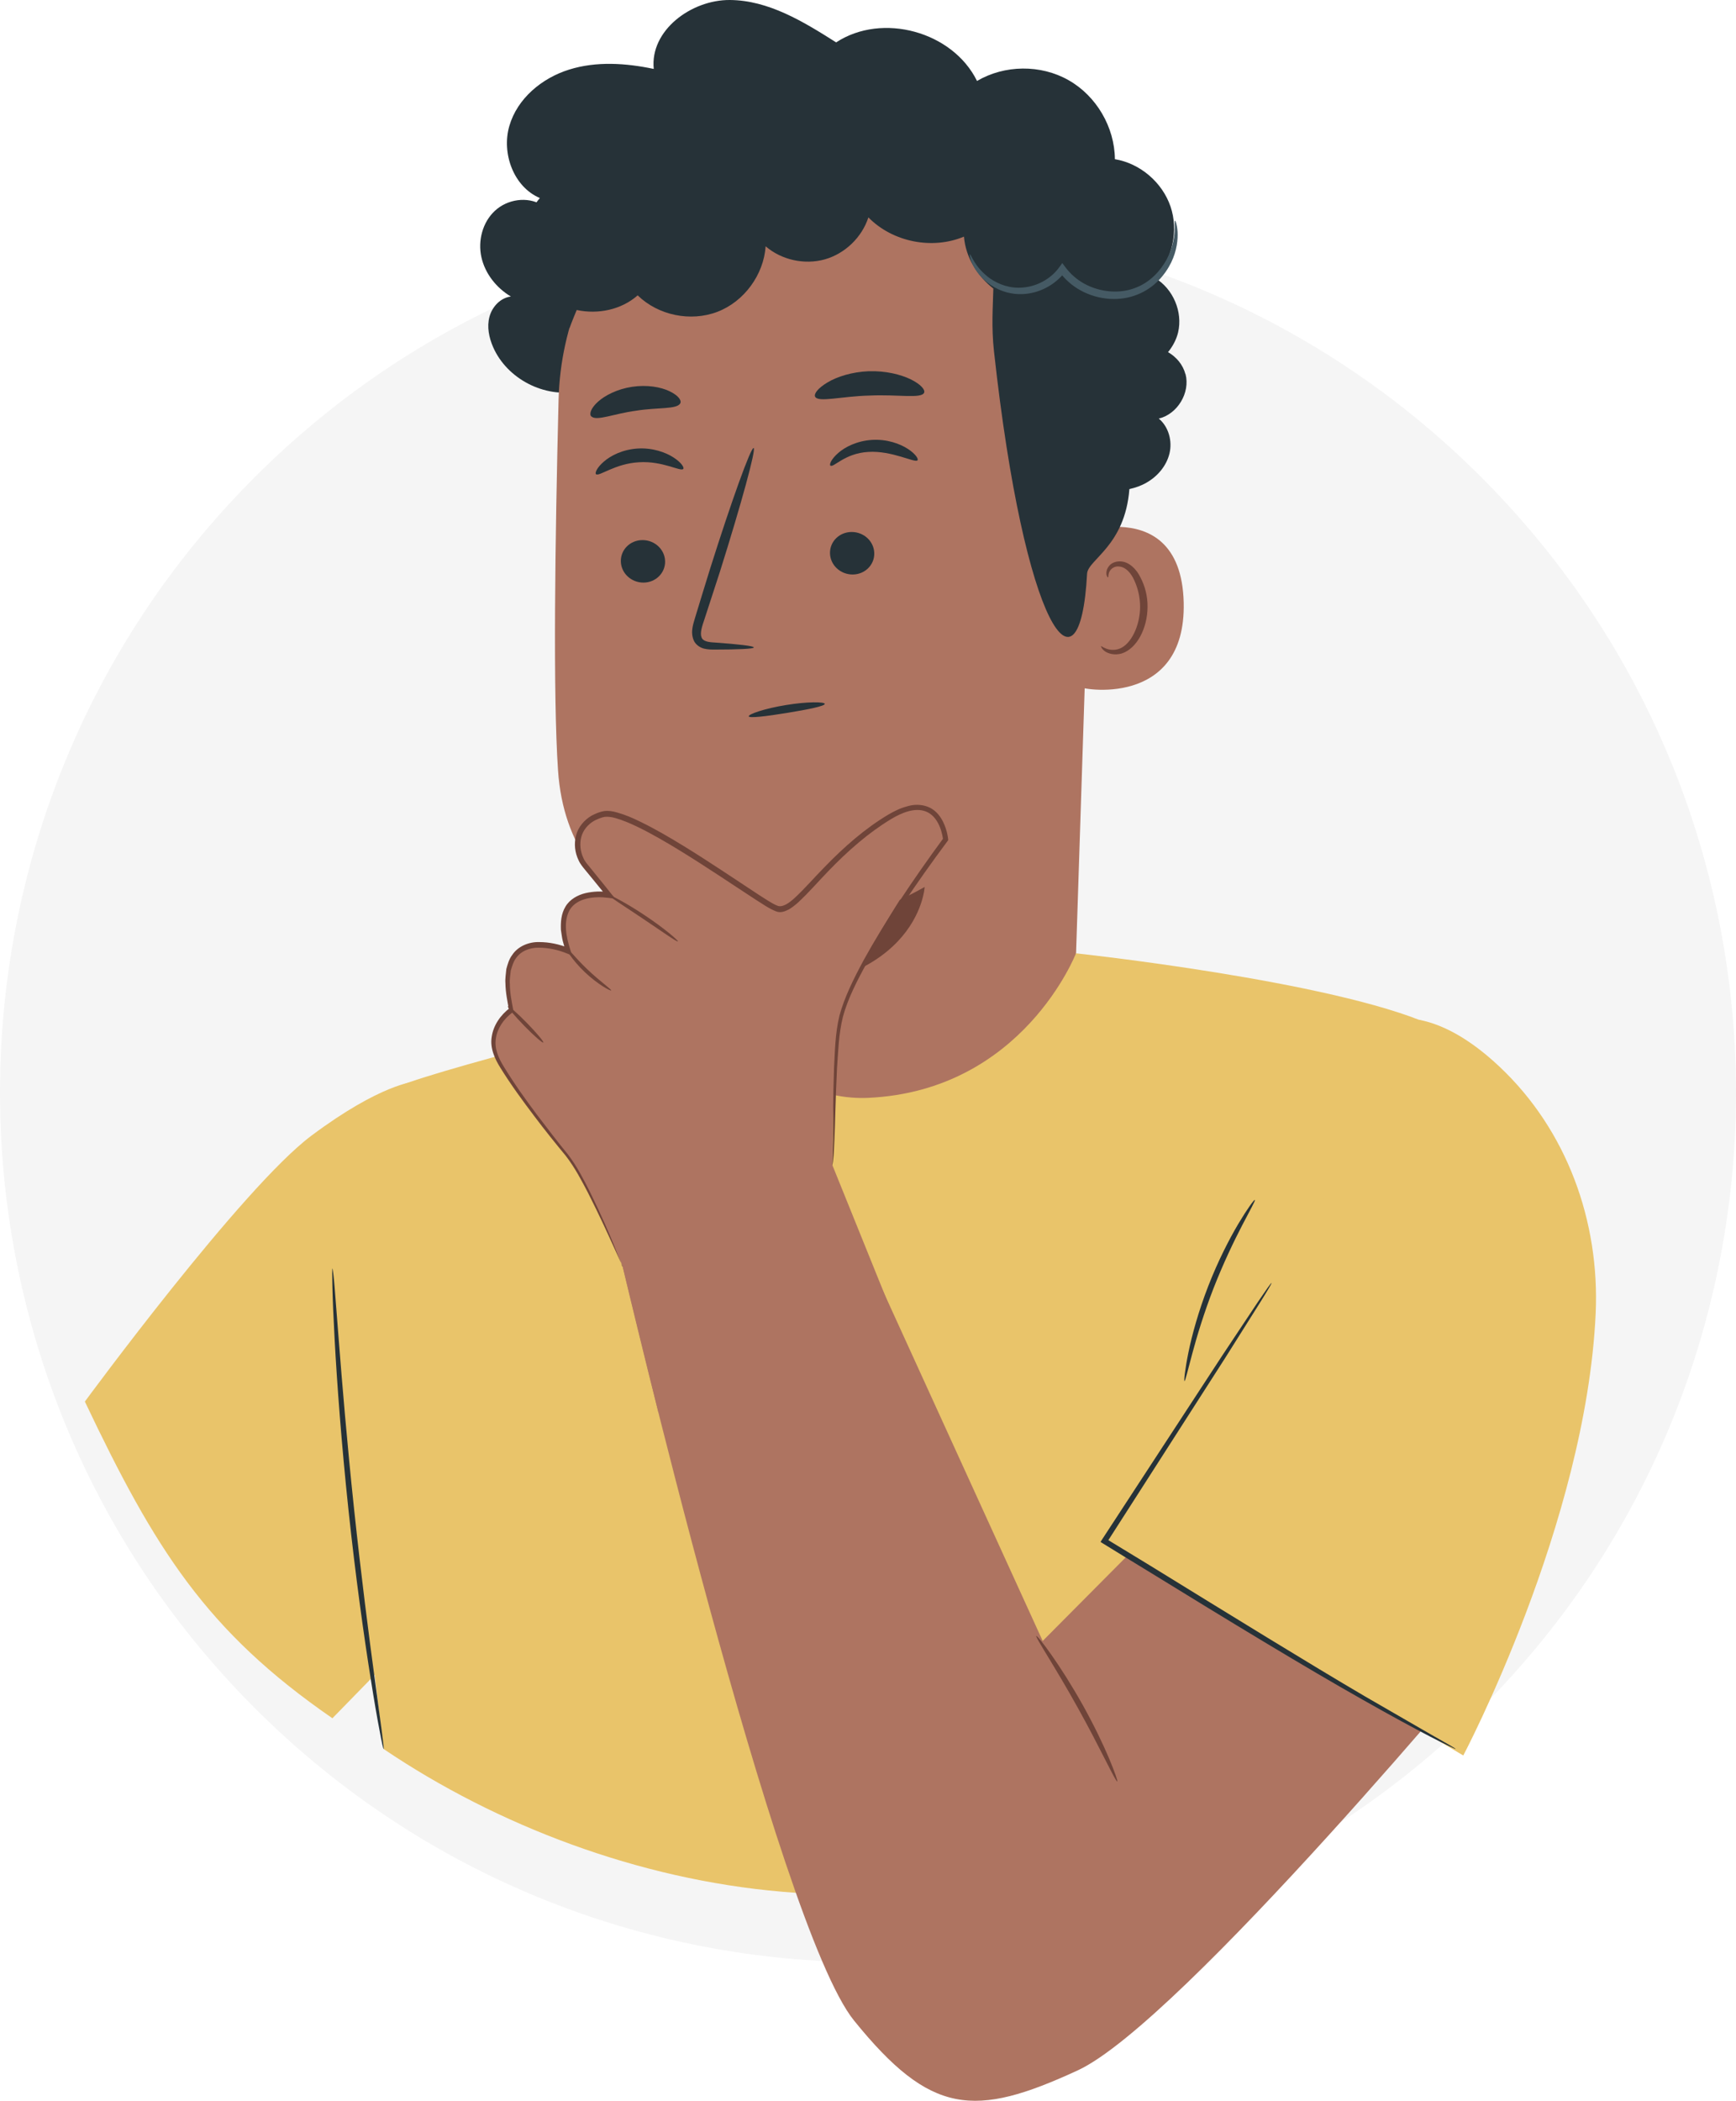 <svg width="105" height="127" viewBox="0 0 105 127" fill="none" xmlns="http://www.w3.org/2000/svg">
<g clip-path="url(#clip0_1_58)">
<g filter="url(#filter0_i_1_58)">
<path d="M89.624 99.222C110.125 78.694 110.125 45.412 89.624 24.877C69.123 4.349 35.885 4.349 15.376 24.877C-5.125 45.404 -5.125 78.686 15.376 99.222C35.877 119.749 69.115 119.749 89.624 99.222Z" fill="#F5F5F5"/>
</g>
<path d="M34.242 9.631C33.278 10.161 32.678 11.292 32.765 12.383C31.889 11.861 30.688 12.043 29.938 12.739C29.188 13.427 28.895 14.55 29.117 15.546C29.338 16.542 30.025 17.404 30.901 17.926C30.277 17.997 29.772 18.535 29.606 19.144C29.44 19.753 29.575 20.409 29.827 20.986C30.665 22.9 32.931 24.078 34.984 23.651L38.783 10.382L34.242 9.631Z" fill="#263238"/>
<path d="M43.742 61.519L43.845 56.893C43.845 56.893 34.384 55.952 33.752 46.574C33.444 42.043 33.571 32.665 33.784 24.173C34.013 15.048 41.199 7.631 50.305 7.124L51.213 7.077C60.997 7.109 66.438 15.443 66.138 25.232L64.859 64.571L48.093 70.818L43.75 61.519H43.742Z" fill="#AE7461"/>
<path d="M43.845 56.901C43.845 56.901 49.783 57.067 55.927 53.62C55.927 53.62 55.58 60.254 44.042 59.93L43.853 56.901H43.845Z" fill="#6F4439"/>
<path d="M37.551 33.938C37.567 34.65 38.175 35.219 38.917 35.219C39.651 35.219 40.244 34.642 40.228 33.93C40.212 33.219 39.604 32.649 38.862 32.649C38.119 32.649 37.535 33.227 37.551 33.938Z" fill="#263238"/>
<path d="M36.05 28.664C36.224 28.83 37.195 28.024 38.641 27.945C40.078 27.85 41.175 28.53 41.326 28.348C41.397 28.269 41.215 27.96 40.733 27.652C40.26 27.344 39.47 27.059 38.569 27.114C37.669 27.17 36.935 27.541 36.524 27.905C36.098 28.269 35.971 28.593 36.05 28.672V28.664Z" fill="#263238"/>
<path d="M50.202 33.448C50.218 34.16 50.826 34.729 51.568 34.729C52.31 34.729 52.895 34.152 52.879 33.44C52.863 32.728 52.255 32.159 51.513 32.159C50.77 32.159 50.186 32.736 50.202 33.448Z" fill="#263238"/>
<path d="M50.226 28.142C50.399 28.308 51.078 27.399 52.516 27.32C53.953 27.225 55.351 28.008 55.493 27.826C55.564 27.747 55.382 27.439 54.901 27.13C54.427 26.822 53.637 26.537 52.745 26.592C51.844 26.648 51.11 27.019 50.699 27.383C50.281 27.747 50.147 28.071 50.226 28.15V28.142Z" fill="#263238"/>
<path d="M45.59 39.133C45.59 39.054 44.69 38.944 43.229 38.841C42.858 38.825 42.51 38.77 42.431 38.525C42.328 38.264 42.463 37.86 42.613 37.418C42.913 36.508 43.221 35.551 43.545 34.555C44.832 30.475 45.748 27.13 45.582 27.083C45.416 27.035 44.24 30.293 42.952 34.373C42.644 35.377 42.344 36.334 42.068 37.252C41.95 37.678 41.736 38.169 41.957 38.706C42.068 38.975 42.352 39.157 42.589 39.212C42.826 39.268 43.039 39.268 43.221 39.268C44.682 39.268 45.59 39.221 45.59 39.141V39.133Z" fill="#263238"/>
<path d="M49.302 23.983C49.499 24.347 50.897 23.951 52.603 23.912C54.308 23.833 55.73 24.117 55.896 23.738C55.967 23.556 55.682 23.224 55.082 22.931C54.482 22.639 53.566 22.409 52.547 22.441C51.529 22.481 50.628 22.773 50.06 23.113C49.483 23.453 49.215 23.801 49.302 23.983Z" fill="#263238"/>
<path d="M35.774 25.177C36.09 25.47 37.148 25.003 38.467 24.829C39.778 24.616 40.931 24.758 41.144 24.386C41.239 24.204 41.026 23.904 40.496 23.651C39.975 23.398 39.146 23.248 38.238 23.382C37.337 23.516 36.587 23.904 36.161 24.291C35.734 24.679 35.624 25.035 35.766 25.177H35.774Z" fill="#263238"/>
<path d="M65.135 34.46C65.112 33.005 66.296 31.796 67.749 31.851C69.502 31.922 71.508 32.808 71.595 36.429C71.745 42.858 65.27 41.68 65.254 41.498C65.246 41.371 65.183 37.149 65.143 34.452L65.135 34.46Z" fill="#AE7461"/>
<path d="M66.588 39.047C66.588 39.047 66.699 39.126 66.896 39.205C67.086 39.284 67.402 39.339 67.734 39.205C68.405 38.936 68.95 37.845 68.958 36.69C68.958 36.105 68.823 35.551 68.61 35.093C68.405 34.626 68.089 34.302 67.749 34.255C67.41 34.184 67.173 34.397 67.094 34.579C67.015 34.761 67.054 34.887 67.023 34.903C67.007 34.919 66.881 34.8 66.928 34.531C66.952 34.405 67.023 34.247 67.173 34.12C67.323 33.994 67.552 33.922 67.789 33.938C68.286 33.962 68.744 34.405 68.981 34.911C69.25 35.417 69.416 36.034 69.408 36.69C69.4 37.987 68.76 39.212 67.844 39.505C67.394 39.632 67.015 39.505 66.817 39.363C66.612 39.205 66.581 39.062 66.596 39.054L66.588 39.047Z" fill="#6F4439"/>
<path d="M43.15 18.155C43.15 18.155 43.118 18.155 43.102 18.163C43.063 18.163 43.023 18.163 42.984 18.179L43.142 18.155H43.15Z" fill="#FF725E"/>
<path d="M71.698 22.615C71.548 22.046 71.153 21.579 70.647 21.287C70.932 20.939 71.153 20.527 71.256 20.093C71.548 18.851 70.956 17.459 69.858 16.803C70.916 15.68 71.295 13.948 70.798 12.486C70.3 11.023 68.958 9.876 67.433 9.623C67.418 7.686 66.312 5.796 64.63 4.847C62.948 3.89 60.76 3.914 59.094 4.895C57.625 1.906 53.361 0.735 50.573 2.562C48.591 1.305 46.482 0.016 44.145 -2.18713e-05C41.807 -0.016 39.304 1.842 39.541 4.167C37.851 3.811 36.066 3.693 34.423 4.207C32.773 4.721 31.288 5.954 30.807 7.615C30.325 9.275 31.067 11.3 32.654 11.972C31.28 13.553 31.383 16.202 32.868 17.681C33.294 18.108 33.831 18.408 34.4 18.598C34.392 19.001 34.4 19.413 34.447 19.832C34.447 19.832 34.605 19.397 34.882 18.74C36.169 19.017 37.582 18.725 38.569 17.855C39.809 19.065 41.768 19.468 43.387 18.851C45.006 18.234 46.19 16.613 46.309 14.889C47.272 15.72 48.662 16.02 49.886 15.68C51.11 15.332 52.129 14.352 52.524 13.142C53.985 14.629 56.377 15.111 58.304 14.304C58.407 15.554 59.102 16.677 60.081 17.444C60.057 18.519 59.955 19.745 60.121 21.247C61.969 38.082 65.317 42.684 65.751 34.682C65.799 33.828 68.041 33.013 68.31 29.566C68.665 29.486 69.013 29.368 69.329 29.186C70.008 28.806 70.553 28.166 70.734 27.415C70.916 26.664 70.687 25.802 70.087 25.303C71.216 25.035 71.998 23.746 71.706 22.615H71.698Z" fill="#263238"/>
<path d="M58.652 15.364C58.652 15.364 58.652 15.562 58.786 15.894C58.928 16.218 59.205 16.677 59.718 17.08C60.223 17.483 60.997 17.831 61.906 17.776C62.79 17.728 63.785 17.285 64.433 16.416H64.061C64.393 16.866 64.835 17.27 65.356 17.554C66.462 18.163 67.773 18.226 68.792 17.807C69.826 17.404 70.482 16.59 70.837 15.87C71.192 15.135 71.248 14.463 71.224 14.012C71.192 13.561 71.098 13.332 71.074 13.34C70.979 13.332 71.271 14.36 70.545 15.72C70.182 16.368 69.558 17.08 68.642 17.412C67.741 17.76 66.573 17.689 65.585 17.151C65.127 16.898 64.733 16.55 64.44 16.155L64.251 15.902L64.069 16.155C63.524 16.906 62.664 17.317 61.882 17.38C61.092 17.459 60.397 17.183 59.907 16.851C58.913 16.147 58.731 15.332 58.66 15.38L58.652 15.364Z" fill="#455A64"/>
<path d="M45.282 43.301C45.314 43.427 46.348 43.301 47.612 43.095C48.875 42.889 49.894 42.684 49.886 42.549C49.878 42.423 48.82 42.407 47.541 42.621C46.261 42.826 45.258 43.174 45.29 43.301H45.282Z" fill="#263238"/>
<path d="M25.073 65.386C25.073 65.386 23.036 65.512 18.827 68.659C14.625 71.807 5.133 84.727 5.133 84.727C9.358 93.615 12.454 98.597 20.106 103.871L28.982 94.778C28.982 94.778 34.123 70.012 33.515 70.091C32.907 70.178 25.073 65.378 25.073 65.378V65.386Z" fill="#E9C46A"/>
<path d="M86.505 61.93C80.55 59.289 65.08 57.629 65.08 57.629C65.08 57.629 61.866 65.931 52.524 66.366C46.775 66.635 42.589 60.618 42.589 60.618C42.589 60.618 27.213 64.39 23.999 65.702C21.504 83.454 20.927 87.685 23.202 105.729C30.056 110.355 38.617 113.613 47.288 114.356C63.951 115.795 81.632 109.382 92.633 95.544L86.505 61.922V61.93Z" fill="#E9C46A"/>
<path d="M20.114 76.677C20.114 76.677 20.185 77.081 20.24 77.824C20.303 78.615 20.383 79.674 20.485 80.948C20.69 83.581 20.991 87.218 21.417 91.235C21.843 95.244 22.309 98.865 22.665 101.483C22.838 102.748 22.981 103.8 23.083 104.583C23.178 105.318 23.225 105.721 23.202 105.729C23.178 105.729 23.091 105.334 22.957 104.606C22.815 103.879 22.633 102.827 22.428 101.522C22.009 98.905 21.504 95.284 21.077 91.275C20.651 87.257 20.383 83.612 20.24 80.971C20.169 79.651 20.122 78.583 20.106 77.84C20.09 77.105 20.09 76.693 20.106 76.693L20.114 76.677Z" fill="#263238"/>
<path d="M50.344 70.431C50.344 69.007 50.384 64.263 50.763 61.883C51.3 58.53 57.057 50.433 57.057 50.433C57.057 50.433 56.922 47.373 53.621 49.468C49.712 51.951 48.117 55.375 46.964 54.901C45.811 54.426 38.23 48.717 36.469 49.2C34.708 49.682 34.7 51.477 35.34 52.228C35.979 52.987 36.848 54.086 36.848 54.086C36.848 54.086 33.01 53.414 34.376 57.463C34.376 57.463 29.646 55.415 30.925 61.053C30.925 61.053 29.14 62.27 30.167 64.136C31.02 65.686 33.12 68.391 34.305 69.83C35.49 71.269 37.653 76.535 37.653 76.535L39.825 85.391L54.245 80.078L50.344 70.431Z" fill="#AE7461"/>
<path d="M36.777 54.086C36.745 54.142 37.709 54.743 38.87 55.525C40.031 56.3 40.954 56.965 41.002 56.909C41.041 56.862 40.173 56.111 39.004 55.336C37.835 54.553 36.816 54.039 36.785 54.094L36.777 54.086Z" fill="#6F4439"/>
<path d="M34.179 57.21C34.131 57.241 34.574 58.008 35.363 58.76C36.153 59.511 36.935 59.922 36.966 59.874C37.006 59.819 36.287 59.329 35.521 58.593C34.755 57.866 34.234 57.17 34.179 57.21Z" fill="#6F4439"/>
<path d="M30.72 60.831C30.672 60.879 31.115 61.401 31.707 62.01C32.299 62.618 32.82 63.069 32.86 63.022C32.907 62.974 32.465 62.452 31.873 61.843C31.28 61.235 30.759 60.784 30.72 60.831Z" fill="#6F4439"/>
<path d="M78.561 83.612L63.066 99.198L50.115 70.826L37.653 76.527C37.653 76.527 47.011 116.412 51.655 122.145C56.298 127.878 58.928 128.044 65.183 125.158C71.437 122.271 90.722 99.04 90.722 99.04L78.561 83.605V83.612Z" fill="#AE7461"/>
<path d="M88.503 106.125C88.503 106.125 95.926 92.089 96.511 79.421C96.771 73.831 94.765 68.304 90.69 64.477C89.245 63.117 87.579 61.986 85.826 61.646C85.826 61.646 84.294 66.596 81.23 70.826C78.166 75.057 66.588 93.157 66.588 93.157L88.511 106.125H88.503Z" fill="#E9C46A"/>
<path d="M37.653 76.527C37.653 76.527 37.598 76.433 37.511 76.235C37.416 76.021 37.282 75.729 37.116 75.365C36.769 74.606 36.264 73.483 35.553 72.084C35.19 71.395 34.787 70.605 34.218 69.869C33.61 69.134 32.963 68.335 32.299 67.45C31.636 66.572 30.933 65.623 30.27 64.556C29.946 64.042 29.622 63.37 29.741 62.674C29.843 61.978 30.27 61.361 30.846 60.926L30.791 61.076C30.696 60.547 30.578 60.009 30.57 59.44C30.546 59.155 30.601 58.862 30.625 58.578C30.704 58.293 30.783 57.992 30.973 57.739C31.32 57.202 31.991 56.933 32.607 56.949C33.231 56.949 33.839 57.083 34.431 57.32L34.218 57.518C34.155 57.305 34.1 57.091 34.037 56.878C33.981 56.656 33.965 56.427 33.926 56.206C33.91 55.747 33.934 55.249 34.202 54.806C34.463 54.363 34.945 54.102 35.411 53.991C35.892 53.881 36.374 53.865 36.864 53.936L36.714 54.205C36.429 53.849 36.137 53.501 35.845 53.137L35.403 52.6C35.261 52.426 35.095 52.236 34.992 51.999C34.771 51.54 34.708 51.01 34.842 50.504C34.968 49.998 35.34 49.563 35.79 49.302C36.027 49.184 36.248 49.081 36.524 49.033C36.808 48.994 37.069 49.041 37.314 49.113C37.803 49.247 38.261 49.445 38.712 49.666C39.612 50.101 40.473 50.607 41.341 51.137C42.929 52.109 44.445 53.145 45.945 54.126C46.317 54.355 46.711 54.64 47.059 54.766C47.367 54.853 47.746 54.569 48.054 54.292C48.686 53.707 49.254 53.042 49.855 52.434C51.047 51.2 52.318 50.085 53.724 49.247C54.079 49.041 54.451 48.852 54.853 48.749C55.248 48.622 55.698 48.614 56.101 48.765C56.512 48.915 56.812 49.247 57.001 49.603C57.191 49.967 57.301 50.338 57.349 50.734V50.789L57.317 50.836C55.398 53.414 53.748 55.865 52.468 58.143C51.837 59.281 51.276 60.381 50.984 61.464C50.715 62.547 50.7 63.607 50.628 64.54C50.534 66.422 50.518 67.9 50.47 68.913C50.447 69.419 50.431 69.806 50.399 70.067C50.376 70.328 50.336 70.462 50.336 70.462C50.328 70.462 50.336 70.328 50.352 70.067C50.352 69.782 50.368 69.403 50.376 68.913C50.392 67.9 50.376 66.422 50.447 64.532C50.502 63.591 50.502 62.539 50.77 61.408C51.071 60.294 51.623 59.179 52.247 58.024C53.519 55.723 55.161 53.256 57.072 50.654L57.041 50.757C56.954 50.085 56.646 49.294 55.983 49.049C55.319 48.804 54.538 49.128 53.882 49.524C52.524 50.346 51.268 51.445 50.091 52.671C49.499 53.28 48.938 53.936 48.275 54.553C48.109 54.703 47.928 54.845 47.722 54.972C47.509 55.075 47.24 55.209 46.956 55.099C46.482 54.917 46.151 54.656 45.756 54.418C44.248 53.438 42.739 52.41 41.152 51.437C40.299 50.916 39.438 50.409 38.554 49.982C38.111 49.769 37.669 49.579 37.219 49.453C36.998 49.389 36.761 49.358 36.572 49.381C36.374 49.413 36.145 49.516 35.948 49.611C35.561 49.832 35.269 50.18 35.158 50.599C35.047 51.018 35.103 51.477 35.284 51.864C35.363 52.062 35.513 52.228 35.663 52.41L36.098 52.948C36.382 53.303 36.674 53.651 36.951 54.007L37.219 54.331L36.8 54.276C35.948 54.165 34.905 54.276 34.463 54.996C34.052 55.723 34.25 56.656 34.502 57.439L34.605 57.763L34.289 57.637C33.752 57.415 33.152 57.289 32.591 57.289C32.023 57.281 31.486 57.502 31.194 57.945C31.036 58.159 30.973 58.419 30.893 58.673C30.87 58.941 30.814 59.202 30.838 59.479C30.838 60.017 30.949 60.547 31.044 61.061L31.059 61.156L30.988 61.211C30.475 61.59 30.08 62.16 29.993 62.769C29.891 63.385 30.151 63.963 30.475 64.484C31.115 65.536 31.81 66.493 32.465 67.371C33.128 68.248 33.76 69.063 34.36 69.798C34.945 70.573 35.332 71.364 35.687 72.06C36.382 73.475 36.864 74.606 37.18 75.381C37.33 75.752 37.448 76.045 37.535 76.266C37.606 76.472 37.645 76.575 37.638 76.575L37.653 76.527Z" fill="#6F4439"/>
<path d="M67.576 107.69C67.481 107.73 66.549 105.674 65.199 103.254C63.856 100.827 62.6 98.953 62.679 98.897C62.719 98.873 63.082 99.308 63.603 100.052C64.132 100.803 64.812 101.862 65.499 103.088C66.178 104.306 66.723 105.452 67.078 106.291C67.433 107.137 67.615 107.674 67.576 107.69Z" fill="#6F4439"/>
<path d="M76.91 77.563C76.91 77.563 76.863 77.682 76.736 77.888C76.594 78.125 76.412 78.425 76.183 78.789C75.67 79.603 74.967 80.726 74.091 82.11C72.274 84.949 69.771 88.839 66.944 93.251L66.888 93.014C67.726 93.528 68.61 94.058 69.502 94.604C74.588 97.735 79.192 100.574 82.564 102.551C84.231 103.515 85.597 104.298 86.576 104.867C87.026 105.12 87.389 105.334 87.674 105.492C87.926 105.634 88.053 105.721 88.045 105.729C88.045 105.737 87.903 105.682 87.642 105.555C87.35 105.413 86.979 105.223 86.513 104.986C85.541 104.48 84.144 103.729 82.446 102.764C79.034 100.843 74.407 98.035 69.321 94.904C68.428 94.359 67.544 93.821 66.715 93.307L66.565 93.212L66.659 93.062C69.526 88.681 72.053 84.806 73.901 81.984C74.809 80.624 75.544 79.516 76.073 78.718C76.318 78.362 76.515 78.077 76.673 77.848C76.815 77.65 76.894 77.555 76.902 77.555L76.91 77.563Z" fill="#263238"/>
<path d="M75.899 72.534C75.947 72.566 75.615 73.135 75.125 74.084C74.636 75.025 73.996 76.353 73.404 77.864C72.819 79.374 72.393 80.781 72.116 81.817C71.84 82.845 71.69 83.494 71.643 83.486C71.603 83.478 71.666 82.814 71.879 81.762C72.093 80.71 72.488 79.271 73.08 77.745C73.672 76.219 74.359 74.891 74.904 73.973C75.457 73.048 75.852 72.518 75.891 72.542L75.899 72.534Z" fill="#263238"/>
</g>
<defs>
<filter id="filter0_i_1_58" x="0" y="9.481" width="105" height="109.136" filterUnits="userSpaceOnUse" color-interpolation-filters="sRGB">
<feFlood flood-opacity="0" result="BackgroundImageFix"/>
<feBlend mode="normal" in="SourceGraphic" in2="BackgroundImageFix" result="shape"/>
<feColorMatrix in="SourceAlpha" type="matrix" values="0 0 0 0 0 0 0 0 0 0 0 0 0 0 0 0 0 0 127 0" result="hardAlpha"/>
<feOffset dy="4"/>
<feGaussianBlur stdDeviation="2"/>
<feComposite in2="hardAlpha" operator="arithmetic" k2="-1" k3="1"/>
<feColorMatrix type="matrix" values="0 0 0 0 0 0 0 0 0 0 0 0 0 0 0 0 0 0 0.25 0"/>
<feBlend mode="normal" in2="shape" result="effect1_innerShadow_1_58"/>
</filter>
<clipPath id="clip0_1_58">
<rect width="105" height="127" fill="white"/>
</clipPath>
</defs>
</svg>
